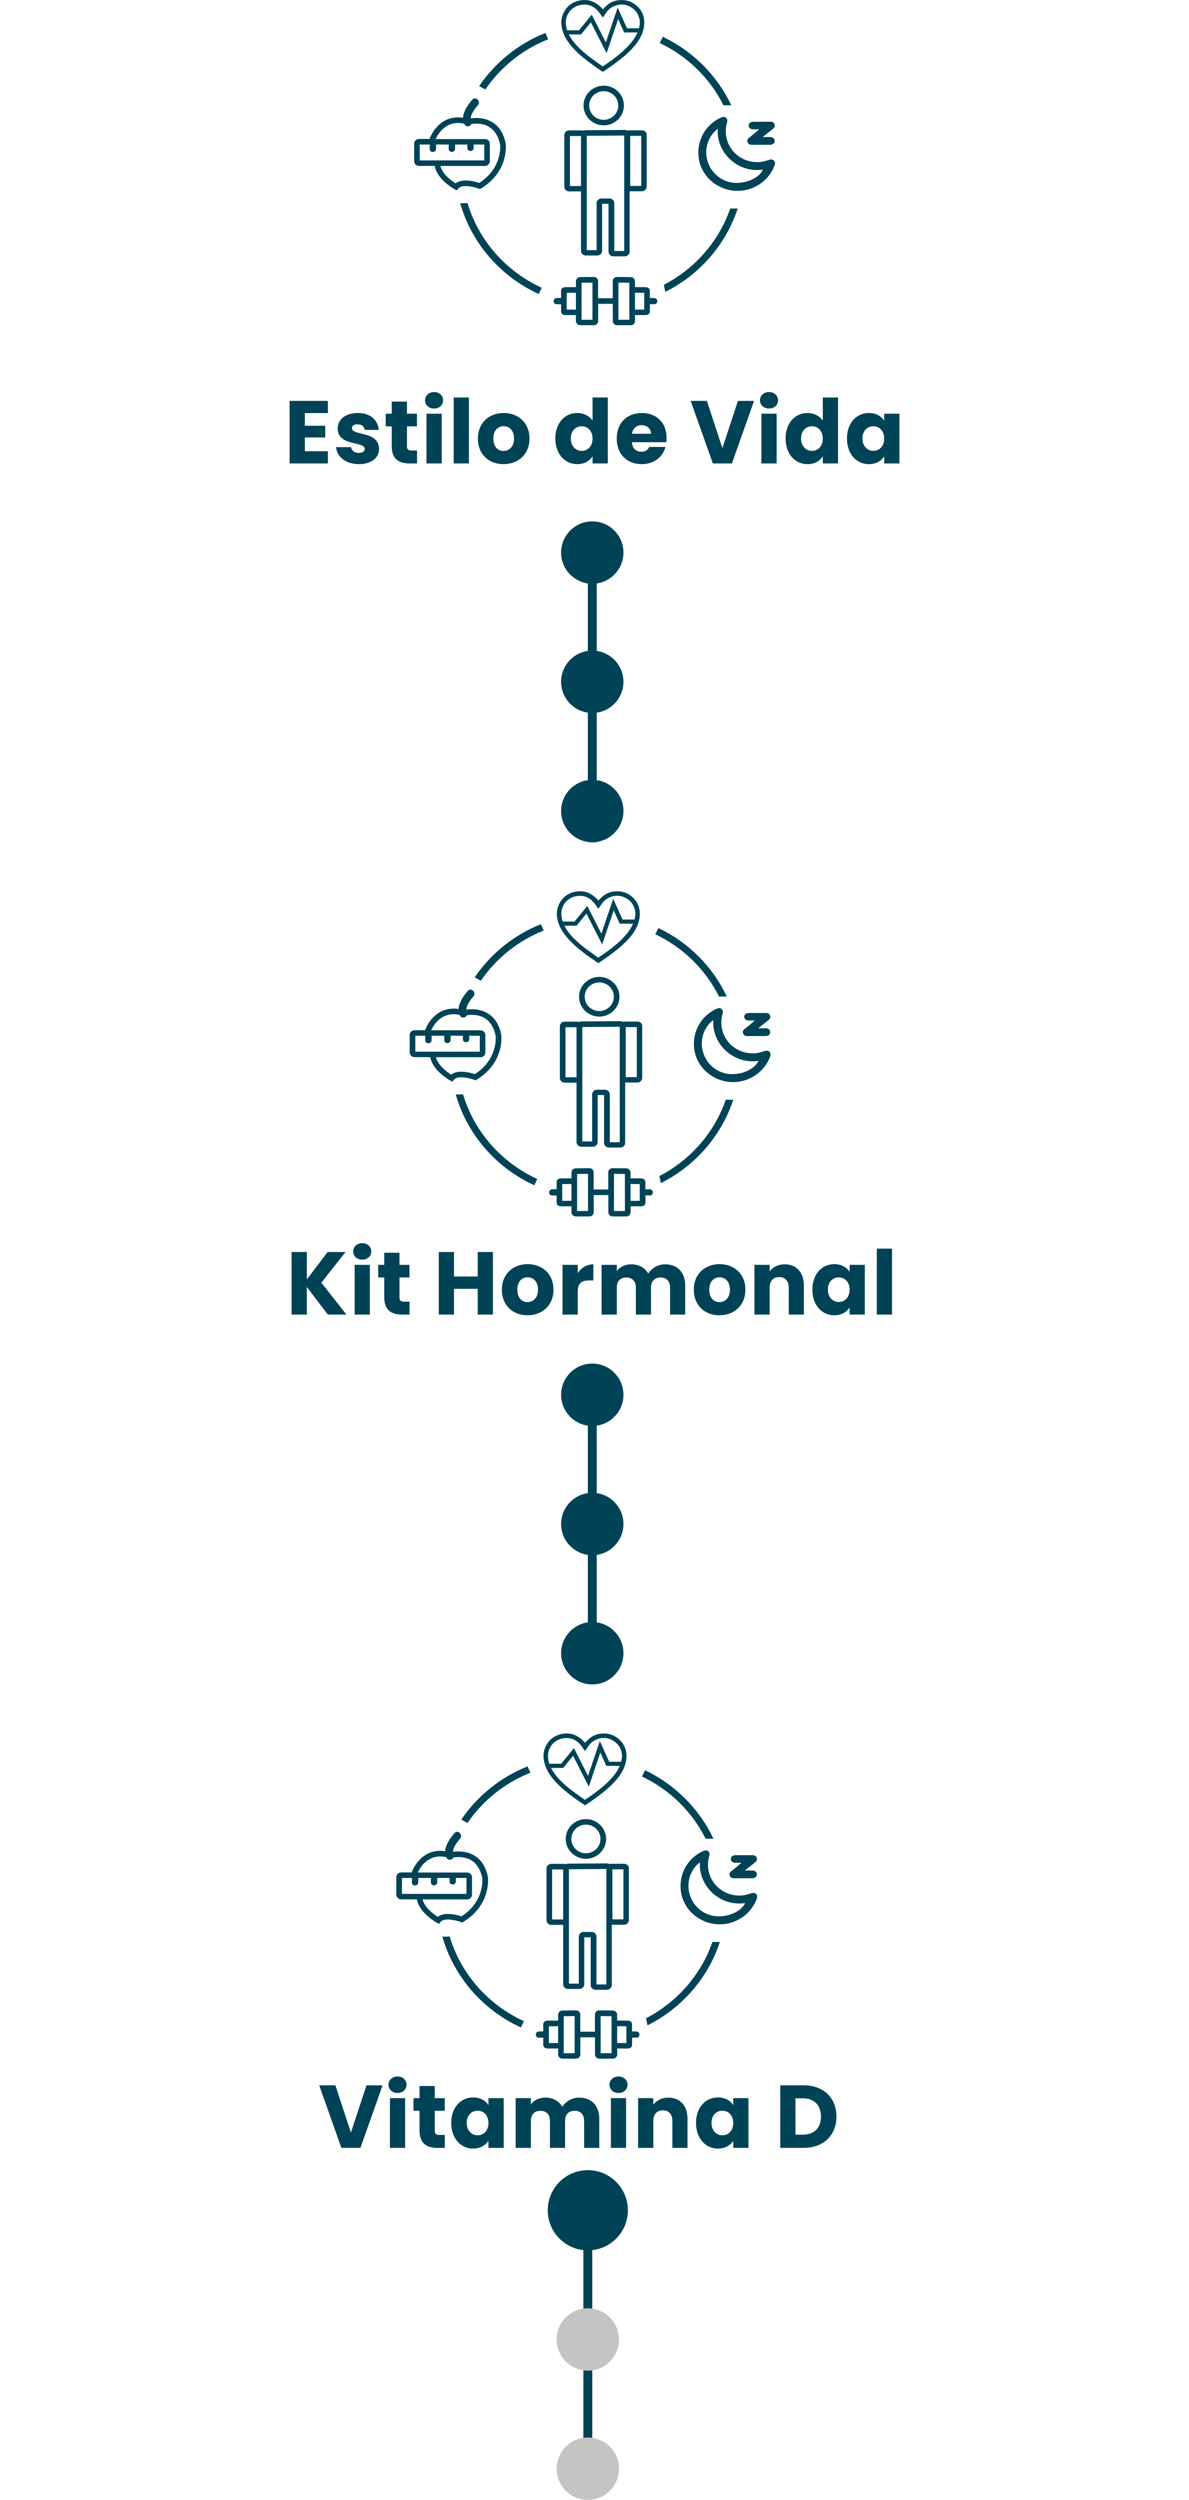 <svg width="267" height="561" viewBox="0 0 267 561" fill="none" xmlns="http://www.w3.org/2000/svg">
  <g clip-path="url(#clip0_163_8014)">
    <path d="M146.905 66.882C146.573 66.882 146.241 66.882 145.925 66.866V65.236C145.925 64.786 145.53 64.444 145.008 64.444L142.59 64.429V63.125C142.59 62.612 142.163 62.193 141.641 62.178L138.574 62.147C138.574 62.147 138.574 62.147 138.559 62.147C138.306 62.147 138.069 62.24 137.879 62.41C137.689 62.581 137.594 62.83 137.594 63.078V66.928H134.306V63.078C134.306 62.83 134.211 62.581 134.022 62.41C133.832 62.24 133.595 62.147 133.342 62.147L130.275 62.178C129.754 62.178 129.327 62.612 129.327 63.125V64.429L126.908 64.444C126.386 64.444 125.991 64.786 125.991 65.236V66.866C125.659 66.866 125.327 66.866 125.011 66.882C124.094 66.897 124.094 68.294 125.011 68.279C125.343 68.279 125.675 68.279 125.991 68.263V69.909C125.991 70.344 126.402 70.701 126.908 70.701H129.327V72.036C129.327 72.548 129.754 72.983 130.291 72.983H133.358C133.879 72.983 134.322 72.564 134.322 72.036V68.186H137.61V72.036C137.61 72.548 138.037 72.983 138.574 72.983H141.641C142.163 72.983 142.605 72.564 142.605 72.036V70.701H145.024C145.546 70.701 145.941 70.359 145.941 69.909V68.263C146.273 68.263 146.605 68.263 146.921 68.279C147.822 68.294 147.822 66.897 146.905 66.882ZM127.256 69.474V65.717L129.327 65.702V69.474H127.256ZM133.042 71.757H130.591V69.956C130.591 69.94 130.591 69.94 130.591 69.925V65.236V65.221V63.451L133.042 63.42V71.757ZM138.875 71.757V63.42L141.325 63.451V65.221V65.236V69.925C141.325 69.94 141.325 69.94 141.325 69.956V71.757H138.875ZM144.66 69.474H142.59V65.702L144.66 65.717V69.474Z" fill="#004357"/>
    <path d="M113.566 32.245V32.198C113.108 29.932 112.064 28.302 110.468 27.37C108.729 26.345 106.8 26.407 105.725 26.563C105.694 25.554 106.864 24.125 107.322 23.597C108.049 22.744 106.8 21.502 106.057 22.355C105.156 23.396 104.05 24.933 103.971 26.423C101.22 26.004 99.371 27.168 98.264 28.317C97.189 29.419 96.636 30.677 96.446 31.189H94.075C93.474 31.189 93 31.671 93 32.245V36.173C93 36.763 93.49 37.229 94.075 37.229H97.616C98.169 40.303 101.931 42.383 102.105 42.476L102.58 42.74L102.912 42.321C103.765 41.234 106.563 41.979 107.48 42.321L107.78 42.43L108.049 42.274C114.278 38.486 113.598 32.509 113.566 32.245ZM94.265 32.431H96.509C96.509 32.773 96.509 33.099 96.494 33.44C96.478 34.341 97.9 34.341 97.916 33.44C97.916 33.099 97.916 32.773 97.932 32.431H100.778C100.778 32.757 100.778 33.083 100.762 33.409C100.746 34.31 102.169 34.31 102.184 33.409C102.184 33.083 102.184 32.757 102.2 32.431H104.951C104.951 32.695 104.951 32.944 104.951 33.208C104.935 34.108 106.358 34.108 106.374 33.208C106.374 32.944 106.374 32.695 106.374 32.431H108.745V36.002H94.265V32.431ZM107.622 41.048C107.227 40.908 106.484 40.691 105.646 40.582C103.923 40.334 102.912 40.691 102.311 41.157C101.426 40.598 99.355 39.107 98.896 37.244H108.919C109.519 37.244 109.994 36.763 109.994 36.188V32.261C109.994 31.671 109.504 31.205 108.919 31.205H97.821C98.438 29.885 100.272 26.904 104.208 27.758C104.239 27.82 104.271 27.867 104.303 27.929C104.698 28.628 105.599 28.379 105.868 27.82C106.737 27.696 108.397 27.603 109.804 28.457C111.069 29.202 111.906 30.553 112.302 32.447C112.349 32.773 112.744 37.772 107.622 41.048Z" fill="#004357"/>
    <path d="M165.574 42.834C161.464 42.818 157.86 39.977 157.022 36.111C156.153 32.09 158.145 28.1 161.859 26.408C162.27 26.222 162.666 26.113 163.045 26.439C163.409 26.75 163.361 27.122 163.25 27.541C161.954 32.199 165.527 36.608 170.443 36.375C171.17 36.344 171.913 36.111 172.625 35.894C173.036 35.77 173.415 35.677 173.763 36.003C174.126 36.329 174.063 36.733 173.921 37.152C172.656 40.536 169.305 42.849 165.574 42.834ZM161.18 28.923C159.188 30.367 158.065 33.193 158.84 36.003C159.63 38.891 162.112 40.785 164.784 41.017C167.598 41.266 170.554 39.869 171.313 38.068C165.574 38.906 160.8 34.124 161.18 28.923Z" fill="#004357"/>
    <path d="M171.344 30.754C171.866 30.754 172.388 30.754 172.925 30.754C173.541 30.754 173.937 31.08 173.952 31.593C173.968 32.121 173.589 32.478 172.941 32.493C171.565 32.509 170.19 32.493 168.815 32.493C168.372 32.493 168.009 32.338 167.866 31.903C167.708 31.453 167.898 31.142 168.262 30.863C169.005 30.289 169.748 29.699 170.475 29.016C170.016 29.016 169.558 29.016 169.115 29.016C168.515 29.016 168.119 28.674 168.119 28.162C168.119 27.68 168.515 27.323 169.099 27.323C170.412 27.308 171.724 27.323 173.036 27.323C173.447 27.323 173.779 27.463 173.921 27.867C174.063 28.286 173.937 28.643 173.573 28.922C172.83 29.497 172.087 30.087 171.344 30.677C171.313 30.677 171.328 30.723 171.344 30.754Z" fill="#004357"/>
    <path d="M144.17 29.249H141.325C141.183 29.249 141.04 29.28 140.914 29.327C140.74 29.218 140.534 29.156 140.329 29.156L131.54 29.218C131.35 29.218 131.176 29.265 131.034 29.343C130.907 29.296 130.781 29.265 130.639 29.265H127.793C127.193 29.265 126.718 29.746 126.718 30.321V41.903C126.718 42.492 127.208 42.958 127.793 42.958H130.465V56.279C130.465 56.869 130.955 57.335 131.54 57.335H134.132C134.733 57.335 135.207 56.853 135.207 56.279V45.737H136.646V56.465C136.646 57.055 137.136 57.521 137.721 57.521H140.313C140.914 57.521 141.388 57.04 141.388 56.465V42.927H144.139C144.739 42.927 145.214 42.446 145.214 41.871V30.29C145.261 29.731 144.771 29.249 144.17 29.249ZM130.465 41.747H127.983V30.523H130.465V41.747ZM140.155 56.325H137.942V45.598C137.942 45.008 137.452 44.542 136.867 44.542H135.049C134.448 44.542 133.974 45.023 133.974 45.598V56.139H131.761V30.476L140.171 30.414V56.325H140.155ZM143.996 41.716H141.515V30.491H143.996V41.716Z" fill="#004357"/>
    <path d="M135.571 19.221C133.073 19.221 131.034 21.224 131.034 23.677C131.034 26.13 133.073 28.132 135.571 28.132C138.068 28.132 140.108 26.13 140.108 23.677C140.108 21.224 138.068 19.221 135.571 19.221ZM135.571 26.89C133.769 26.89 132.299 25.446 132.299 23.677C132.299 21.907 133.769 20.463 135.571 20.463C137.373 20.463 138.843 21.907 138.843 23.677C138.843 25.446 137.373 26.89 135.571 26.89Z" fill="#004357"/>
    <path d="M149.071 63.917L149.403 65.501C157.07 61.666 162.982 54.944 165.653 46.793H163.978C161.417 54.183 156.026 60.316 149.071 63.917Z" fill="#004357"/>
    <path d="M162.46 23.63H164.215C161.053 16.923 155.6 11.473 148.85 8.26L148.154 9.657C154.367 12.607 159.425 17.544 162.46 23.63Z" fill="#004357"/>
    <path d="M104.982 45.582L103.338 45.598C105.915 54.633 112.444 62.085 120.98 65.982L121.644 64.57C113.661 60.921 107.512 54.012 104.982 45.582Z" fill="#004357"/>
    <path d="M123.098 8.817L122.466 7.389C116.38 9.826 111.195 14.018 107.591 19.328L108.982 20.088C112.396 15.074 117.313 11.115 123.098 8.817Z" fill="#004357"/>
    <path d="M144.66 4.548C144.55 3.431 144.123 2.452 143.348 1.645C142.052 0.294 140.456 -0.202 138.606 0.093C137.737 0.232 136.962 0.605 136.298 1.179C135.966 1.474 135.666 1.8 135.381 2.08C135.097 1.8 134.812 1.459 134.464 1.195C133.216 0.155 131.761 -0.202 130.18 0.108C128.331 0.481 127.05 1.583 126.371 3.306C125.944 4.378 125.975 5.464 126.244 6.567C126.576 7.902 127.256 9.051 128.11 10.106C128.932 11.131 129.88 12.032 130.892 12.87C132.283 14.034 133.769 15.059 135.271 16.068C135.365 16.13 135.429 16.115 135.508 16.053C136.14 15.618 136.772 15.199 137.389 14.748C138.717 13.801 140.013 12.823 141.183 11.69C142.321 10.603 143.333 9.408 144.012 7.979C144.502 6.893 144.771 5.759 144.66 4.548ZM130.275 1.133C132.03 0.776 133.468 1.366 134.543 2.794C134.812 3.167 135.081 3.539 135.365 3.927C135.587 3.617 135.808 3.337 135.998 3.027C136.456 2.344 137.009 1.769 137.784 1.428C139.302 0.76 140.724 0.9 142.068 1.878C142.874 2.468 143.364 3.275 143.586 4.238C143.744 4.921 143.68 5.604 143.507 6.287C143.507 6.303 143.491 6.334 143.491 6.349H140.803L138.701 1.707L136.045 9.516L132.884 3.291L130.022 6.8H127.351C127.24 6.442 127.145 6.085 127.098 5.697C126.782 3.539 128.141 1.567 130.275 1.133ZM139.602 11.737C138.29 12.885 136.614 14.065 135.334 14.904C134.449 14.267 133.563 13.646 132.678 12.994C131.619 12.218 130.623 11.364 129.706 10.417C128.963 9.641 128.315 8.818 127.809 7.871C127.778 7.824 127.762 7.778 127.746 7.731H130.481L132.694 5.014L136.219 11.938L138.812 4.284L140.155 7.281H143.159C142.858 8.011 142.416 8.694 141.926 9.33C141.23 10.215 140.44 11.007 139.602 11.737Z" fill="#004357"/>
  </g>
  <g clip-path="url(#clip1_163_8014)">
    <path d="M145.905 266.882C145.573 266.882 145.241 266.882 144.925 266.866V265.236C144.925 264.786 144.53 264.444 144.008 264.444L141.59 264.429V263.125C141.59 262.612 141.163 262.193 140.641 262.178L137.574 262.146C137.574 262.146 137.574 262.146 137.559 262.146C137.306 262.146 137.069 262.24 136.879 262.41C136.689 262.581 136.594 262.83 136.594 263.078V266.928H133.306V263.078C133.306 262.83 133.211 262.581 133.022 262.41C132.832 262.24 132.595 262.146 132.342 262.146L129.275 262.178C128.754 262.178 128.327 262.612 128.327 263.125V264.429L125.908 264.444C125.386 264.444 124.991 264.786 124.991 265.236V266.866C124.659 266.866 124.327 266.866 124.011 266.882C123.094 266.897 123.094 268.295 124.011 268.279C124.343 268.279 124.675 268.279 124.991 268.263V269.909C124.991 270.344 125.402 270.701 125.908 270.701H128.327V272.036C128.327 272.548 128.754 272.983 129.291 272.983H132.358C132.879 272.983 133.322 272.564 133.322 272.036V268.186H136.61V272.036C136.61 272.548 137.037 272.983 137.574 272.983H140.641C141.163 272.983 141.605 272.564 141.605 272.036V270.701H144.024C144.546 270.701 144.941 270.359 144.941 269.909V268.263C145.273 268.263 145.605 268.263 145.921 268.279C146.822 268.295 146.822 266.897 145.905 266.882ZM126.256 269.474V265.717L128.327 265.702V269.474H126.256ZM132.042 271.757H129.591V269.956C129.591 269.94 129.591 269.94 129.591 269.925V265.236V265.22V263.451L132.042 263.42V271.757ZM137.875 271.757V263.42L140.325 263.451V265.22V265.236V269.925C140.325 269.94 140.325 269.94 140.325 269.956V271.757H137.875ZM143.66 269.474H141.59V265.702L143.66 265.717V269.474Z" fill="#004357"/>
    <path d="M112.566 232.245V232.198C112.108 229.932 111.064 228.302 109.468 227.37C107.729 226.345 105.8 226.407 104.725 226.563C104.694 225.554 105.864 224.125 106.322 223.597C107.049 222.744 105.8 221.501 105.057 222.355C104.156 223.396 103.05 224.933 102.971 226.423C100.22 226.004 98.371 227.168 97.264 228.317C96.189 229.419 95.636 230.677 95.446 231.189H93.075C92.474 231.189 92 231.671 92 232.245V236.173C92 236.763 92.49 237.229 93.075 237.229H96.616C97.169 240.303 100.931 242.383 101.105 242.476L101.58 242.74L101.912 242.321C102.765 241.234 105.563 241.979 106.48 242.321L106.78 242.43L107.049 242.274C113.278 238.486 112.598 232.509 112.566 232.245ZM93.265 232.431H95.509C95.509 232.773 95.509 233.099 95.494 233.44C95.478 234.341 96.9 234.341 96.916 233.44C96.916 233.099 96.916 232.773 96.932 232.431H99.778C99.778 232.757 99.778 233.083 99.762 233.409C99.746 234.31 101.169 234.31 101.184 233.409C101.184 233.083 101.184 232.757 101.2 232.431H103.951C103.951 232.695 103.951 232.944 103.951 233.208C103.935 234.108 105.358 234.108 105.374 233.208C105.374 232.944 105.374 232.695 105.374 232.431H107.745V236.002H93.265V232.431ZM106.622 241.048C106.227 240.908 105.484 240.691 104.646 240.582C102.923 240.334 101.912 240.691 101.311 241.157C100.426 240.598 98.355 239.107 97.896 237.244H107.919C108.519 237.244 108.994 236.763 108.994 236.188V232.261C108.994 231.671 108.504 231.205 107.919 231.205H96.821C97.438 229.885 99.272 226.904 103.208 227.758C103.239 227.82 103.271 227.867 103.303 227.929C103.698 228.628 104.599 228.379 104.868 227.82C105.737 227.696 107.397 227.603 108.804 228.457C110.069 229.202 110.906 230.553 111.302 232.447C111.349 232.773 111.744 237.772 106.622 241.048Z" fill="#004357"/>
    <path d="M164.574 242.834C160.464 242.818 156.86 239.977 156.022 236.111C155.153 232.09 157.145 228.1 160.859 226.408C161.27 226.222 161.666 226.113 162.045 226.439C162.409 226.75 162.361 227.122 162.25 227.541C160.954 232.199 164.527 236.608 169.443 236.375C170.17 236.344 170.913 236.111 171.625 235.894C172.036 235.77 172.415 235.677 172.763 236.003C173.126 236.329 173.063 236.732 172.921 237.152C171.656 240.536 168.305 242.849 164.574 242.834ZM160.18 228.923C158.188 230.367 157.065 233.193 157.84 236.003C158.63 238.89 161.112 240.785 163.784 241.017C166.598 241.266 169.554 239.869 170.313 238.068C164.574 238.906 159.8 234.124 160.18 228.923Z" fill="#004357"/>
    <path d="M170.344 230.754C170.866 230.754 171.388 230.754 171.925 230.754C172.541 230.754 172.937 231.08 172.952 231.593C172.968 232.121 172.589 232.478 171.941 232.493C170.565 232.509 169.19 232.493 167.815 232.493C167.372 232.493 167.009 232.338 166.866 231.903C166.708 231.453 166.898 231.143 167.262 230.863C168.005 230.289 168.748 229.699 169.475 229.016C169.016 229.016 168.558 229.016 168.115 229.016C167.515 229.016 167.119 228.674 167.119 228.162C167.119 227.68 167.515 227.323 168.099 227.323C169.412 227.308 170.724 227.323 172.036 227.323C172.447 227.323 172.779 227.463 172.921 227.867C173.063 228.286 172.937 228.643 172.573 228.922C171.83 229.497 171.087 230.087 170.344 230.677C170.313 230.677 170.328 230.723 170.344 230.754Z" fill="#004357"/>
    <path d="M143.17 229.249H140.325C140.183 229.249 140.04 229.28 139.914 229.327C139.74 229.218 139.534 229.156 139.329 229.156L130.54 229.218C130.35 229.218 130.176 229.265 130.034 229.343C129.907 229.296 129.781 229.265 129.639 229.265H126.793C126.193 229.265 125.718 229.746 125.718 230.321V241.903C125.718 242.492 126.208 242.958 126.793 242.958H129.465V256.279C129.465 256.869 129.955 257.335 130.54 257.335H133.132C133.733 257.335 134.207 256.853 134.207 256.279V245.737H135.646V256.465C135.646 257.055 136.136 257.521 136.721 257.521H139.313C139.914 257.521 140.388 257.04 140.388 256.465V242.927H143.139C143.739 242.927 144.214 242.446 144.214 241.871V230.29C144.261 229.731 143.771 229.249 143.17 229.249ZM129.465 241.747H126.983V230.522H129.465V241.747ZM139.155 256.326H136.942V245.598C136.942 245.008 136.452 244.542 135.867 244.542H134.049C133.448 244.542 132.974 245.023 132.974 245.598V256.139H130.761V230.476L139.171 230.414V256.326H139.155ZM142.996 241.716H140.515V230.491H142.996V241.716Z" fill="#004357"/>
    <path d="M134.571 219.221C132.073 219.221 130.034 221.223 130.034 223.676C130.034 226.129 132.073 228.132 134.571 228.132C137.068 228.132 139.108 226.129 139.108 223.676C139.108 221.223 137.068 219.221 134.571 219.221ZM134.571 226.89C132.769 226.89 131.299 225.446 131.299 223.676C131.299 221.907 132.769 220.463 134.571 220.463C136.373 220.463 137.843 221.907 137.843 223.676C137.843 225.446 136.373 226.89 134.571 226.89Z" fill="#004357"/>
    <path d="M148.071 263.917L148.403 265.501C156.07 261.666 161.982 254.944 164.653 246.793H162.978C160.417 254.183 155.026 260.316 148.071 263.917Z" fill="#004357"/>
    <path d="M161.46 223.63H163.215C160.053 216.923 154.6 211.474 147.85 208.26L147.154 209.657C153.367 212.607 158.425 217.544 161.46 223.63Z" fill="#004357"/>
    <path d="M103.982 245.582L102.338 245.598C104.915 254.633 111.444 262.085 119.98 265.982L120.644 264.569C112.661 260.921 106.512 254.012 103.982 245.582Z" fill="#004357"/>
    <path d="M122.098 208.817L121.466 207.389C115.38 209.826 110.195 214.018 106.591 219.328L107.982 220.088C111.396 215.074 116.313 211.115 122.098 208.817Z" fill="#004357"/>
    <path d="M143.66 204.548C143.55 203.431 143.123 202.452 142.348 201.645C141.052 200.294 139.456 199.798 137.606 200.093C136.737 200.232 135.962 200.605 135.298 201.179C134.966 201.474 134.666 201.8 134.381 202.08C134.097 201.8 133.812 201.459 133.464 201.195C132.216 200.155 130.761 199.798 129.18 200.108C127.331 200.481 126.05 201.583 125.371 203.306C124.944 204.378 124.975 205.464 125.244 206.567C125.576 207.902 126.256 209.051 127.11 210.106C127.932 211.131 128.88 212.032 129.892 212.87C131.283 214.034 132.769 215.059 134.271 216.068C134.365 216.13 134.429 216.115 134.508 216.053C135.14 215.618 135.772 215.199 136.389 214.748C137.717 213.801 139.013 212.823 140.183 211.69C141.321 210.603 142.333 209.408 143.012 207.979C143.502 206.893 143.771 205.759 143.66 204.548ZM129.275 201.133C131.03 200.776 132.468 201.366 133.543 202.794C133.812 203.167 134.081 203.539 134.365 203.927C134.587 203.617 134.808 203.337 134.998 203.027C135.456 202.344 136.009 201.769 136.784 201.428C138.302 200.76 139.724 200.9 141.068 201.878C141.874 202.468 142.364 203.275 142.586 204.238C142.744 204.921 142.68 205.604 142.507 206.287C142.507 206.303 142.491 206.334 142.491 206.349H139.803L137.701 201.707L135.045 209.516L131.884 203.291L129.022 206.8H126.351C126.24 206.442 126.145 206.085 126.098 205.697C125.782 203.539 127.141 201.568 129.275 201.133ZM138.602 211.737C137.29 212.885 135.614 214.065 134.334 214.904C133.449 214.267 132.563 213.646 131.678 212.994C130.619 212.218 129.623 211.364 128.706 210.417C127.963 209.641 127.315 208.818 126.809 207.871C126.778 207.824 126.762 207.778 126.746 207.731H129.481L131.694 205.014L135.219 211.938L137.812 204.284L139.155 207.281H142.159C141.858 208.011 141.416 208.694 140.926 209.33C140.23 210.215 139.44 211.007 138.602 211.737Z" fill="#004357"/>
  </g>
  <g clip-path="url(#clip2_163_8014)">
    <path d="M142.905 455.882C142.573 455.882 142.241 455.882 141.925 455.866V454.236C141.925 453.786 141.53 453.444 141.008 453.444L138.59 453.429V452.125C138.59 451.612 138.163 451.193 137.641 451.178L134.574 451.146C134.574 451.146 134.574 451.146 134.559 451.146C134.306 451.146 134.069 451.24 133.879 451.41C133.689 451.581 133.594 451.83 133.594 452.078V455.928H130.306V452.078C130.306 451.83 130.211 451.581 130.022 451.41C129.832 451.24 129.595 451.146 129.342 451.146L126.275 451.178C125.754 451.178 125.327 451.612 125.327 452.125V453.429L122.908 453.444C122.386 453.444 121.991 453.786 121.991 454.236V455.866C121.659 455.866 121.327 455.866 121.011 455.882C120.094 455.897 120.094 457.295 121.011 457.279C121.343 457.279 121.675 457.279 121.991 457.263V458.909C121.991 459.344 122.402 459.701 122.908 459.701H125.327V461.036C125.327 461.548 125.754 461.983 126.291 461.983H129.358C129.879 461.983 130.322 461.564 130.322 461.036V457.186H133.61V461.036C133.61 461.548 134.037 461.983 134.574 461.983H137.641C138.163 461.983 138.605 461.564 138.605 461.036V459.701H141.024C141.546 459.701 141.941 459.359 141.941 458.909V457.263C142.273 457.263 142.605 457.263 142.921 457.279C143.822 457.295 143.822 455.897 142.905 455.882ZM123.256 458.474V454.717L125.327 454.702V458.474H123.256ZM129.042 460.757H126.591V458.956C126.591 458.94 126.591 458.94 126.591 458.925V454.236V454.22V452.451L129.042 452.42V460.757ZM134.875 460.757V452.42L137.325 452.451V454.22V454.236V458.925C137.325 458.94 137.325 458.94 137.325 458.956V460.757H134.875ZM140.66 458.474H138.59V454.702L140.66 454.717V458.474Z" fill="#004357"/>
    <path d="M109.566 421.245V421.198C109.108 418.932 108.064 417.302 106.468 416.37C104.729 415.345 102.8 415.407 101.725 415.563C101.694 414.554 102.864 413.125 103.322 412.597C104.049 411.744 102.8 410.501 102.057 411.355C101.156 412.396 100.05 413.933 99.971 415.423C97.22 415.004 95.371 416.168 94.264 417.317C93.189 418.419 92.636 419.677 92.446 420.189H90.075C89.474 420.189 89 420.671 89 421.245V425.173C89 425.763 89.49 426.229 90.075 426.229H93.616C94.169 429.303 97.931 431.383 98.105 431.476L98.58 431.74L98.912 431.321C99.765 430.234 102.563 430.979 103.48 431.321L103.78 431.43L104.049 431.274C110.278 427.486 109.598 421.509 109.566 421.245ZM90.265 421.431H92.509C92.509 421.773 92.509 422.099 92.494 422.44C92.478 423.341 93.9 423.341 93.916 422.44C93.916 422.099 93.916 421.773 93.932 421.431H96.778C96.778 421.757 96.778 422.083 96.762 422.409C96.746 423.31 98.169 423.31 98.184 422.409C98.184 422.083 98.184 421.757 98.2 421.431H100.951C100.951 421.695 100.951 421.944 100.951 422.208C100.935 423.108 102.358 423.108 102.374 422.208C102.374 421.944 102.374 421.695 102.374 421.431H104.745V425.002H90.265V421.431ZM103.622 430.048C103.227 429.908 102.484 429.691 101.646 429.582C99.923 429.334 98.912 429.691 98.311 430.157C97.426 429.598 95.355 428.107 94.896 426.244H104.919C105.519 426.244 105.994 425.763 105.994 425.188V421.261C105.994 420.671 105.504 420.205 104.919 420.205H93.821C94.438 418.885 96.272 415.904 100.208 416.758C100.239 416.82 100.271 416.867 100.303 416.929C100.698 417.628 101.599 417.379 101.868 416.82C102.737 416.696 104.397 416.603 105.804 417.457C107.069 418.202 107.906 419.553 108.302 421.447C108.349 421.773 108.744 426.772 103.622 430.048Z" fill="#004357"/>
    <path d="M161.574 431.834C157.464 431.818 153.86 428.977 153.022 425.111C152.153 421.09 154.145 417.1 157.859 415.408C158.27 415.222 158.666 415.113 159.045 415.439C159.409 415.75 159.361 416.122 159.25 416.541C157.954 421.199 161.527 425.608 166.443 425.375C167.17 425.344 167.913 425.111 168.625 424.894C169.036 424.77 169.415 424.677 169.763 425.003C170.126 425.329 170.063 425.732 169.921 426.152C168.656 429.536 165.305 431.849 161.574 431.834ZM157.18 417.923C155.188 419.367 154.065 422.193 154.84 425.003C155.63 427.89 158.112 429.785 160.784 430.017C163.598 430.266 166.554 428.869 167.313 427.068C161.574 427.906 156.8 423.124 157.18 417.923Z" fill="#004357"/>
    <path d="M167.344 419.754C167.866 419.754 168.388 419.754 168.925 419.754C169.541 419.754 169.937 420.08 169.952 420.593C169.968 421.121 169.589 421.478 168.941 421.493C167.565 421.509 166.19 421.493 164.815 421.493C164.372 421.493 164.009 421.338 163.866 420.903C163.708 420.453 163.898 420.143 164.262 419.863C165.005 419.289 165.748 418.699 166.475 418.016C166.016 418.016 165.558 418.016 165.115 418.016C164.515 418.016 164.119 417.674 164.119 417.162C164.119 416.68 164.515 416.323 165.099 416.323C166.412 416.308 167.724 416.323 169.036 416.323C169.447 416.323 169.779 416.463 169.921 416.867C170.063 417.286 169.937 417.643 169.573 417.922C168.83 418.497 168.087 419.087 167.344 419.677C167.313 419.677 167.328 419.723 167.344 419.754Z" fill="#004357"/>
    <path d="M140.17 418.249H137.325C137.183 418.249 137.04 418.28 136.914 418.327C136.74 418.218 136.534 418.156 136.329 418.156L127.54 418.218C127.35 418.218 127.176 418.265 127.034 418.343C126.907 418.296 126.781 418.265 126.639 418.265H123.793C123.193 418.265 122.718 418.746 122.718 419.321V430.903C122.718 431.492 123.208 431.958 123.793 431.958H126.465V445.279C126.465 445.869 126.955 446.335 127.54 446.335H130.132C130.733 446.335 131.207 445.853 131.207 445.279V434.737H132.646V445.465C132.646 446.055 133.136 446.521 133.721 446.521H136.313C136.914 446.521 137.388 446.04 137.388 445.465V431.927H140.139C140.739 431.927 141.214 431.446 141.214 430.871V419.29C141.261 418.731 140.771 418.249 140.17 418.249ZM126.465 430.747H123.983V419.522H126.465V430.747ZM136.155 445.326H133.942V434.598C133.942 434.008 133.452 433.542 132.867 433.542H131.049C130.448 433.542 129.974 434.023 129.974 434.598V445.139H127.761V419.476L136.171 419.414V445.326H136.155ZM139.996 430.716H137.515V419.491H139.996V430.716Z" fill="#004357"/>
    <path d="M131.571 408.221C129.073 408.221 127.034 410.223 127.034 412.676C127.034 415.129 129.073 417.132 131.571 417.132C134.068 417.132 136.108 415.129 136.108 412.676C136.108 410.223 134.068 408.221 131.571 408.221ZM131.571 415.89C129.769 415.89 128.299 414.446 128.299 412.676C128.299 410.907 129.769 409.463 131.571 409.463C133.373 409.463 134.843 410.907 134.843 412.676C134.843 414.446 133.373 415.89 131.571 415.89Z" fill="#004357"/>
    <path d="M145.071 452.917L145.403 454.501C153.07 450.666 158.982 443.944 161.653 435.793H159.978C157.417 443.183 152.026 449.316 145.071 452.917Z" fill="#004357"/>
    <path d="M158.46 412.63H160.215C157.053 405.923 151.6 400.474 144.85 397.26L144.154 398.657C150.367 401.607 155.425 406.544 158.46 412.63Z" fill="#004357"/>
    <path d="M100.982 434.582L99.338 434.598C101.915 443.633 108.444 451.085 116.98 454.982L117.644 453.569C109.661 449.921 103.512 443.012 100.982 434.582Z" fill="#004357"/>
    <path d="M119.098 397.817L118.466 396.389C112.38 398.826 107.195 403.018 103.591 408.328L104.982 409.088C108.396 404.074 113.313 400.115 119.098 397.817Z" fill="#004357"/>
    <path d="M140.66 393.548C140.55 392.431 140.123 391.452 139.348 390.645C138.052 389.294 136.456 388.798 134.606 389.093C133.737 389.232 132.962 389.605 132.298 390.179C131.966 390.474 131.666 390.8 131.381 391.08C131.097 390.8 130.812 390.459 130.464 390.195C129.216 389.155 127.761 388.798 126.18 389.108C124.331 389.481 123.05 390.583 122.371 392.306C121.944 393.378 121.975 394.464 122.244 395.567C122.576 396.902 123.256 398.051 124.11 399.106C124.932 400.131 125.88 401.032 126.892 401.87C128.283 403.034 129.769 404.059 131.271 405.068C131.365 405.13 131.429 405.115 131.508 405.053C132.14 404.618 132.772 404.199 133.389 403.748C134.717 402.801 136.013 401.823 137.183 400.69C138.321 399.603 139.333 398.408 140.012 396.979C140.502 395.893 140.771 394.759 140.66 393.548ZM126.275 390.133C128.03 389.776 129.468 390.366 130.543 391.794C130.812 392.167 131.081 392.539 131.365 392.927C131.587 392.617 131.808 392.337 131.998 392.027C132.456 391.344 133.009 390.769 133.784 390.428C135.302 389.76 136.724 389.9 138.068 390.878C138.874 391.468 139.364 392.275 139.586 393.238C139.744 393.921 139.68 394.604 139.507 395.287C139.507 395.303 139.491 395.334 139.491 395.349H136.803L134.701 390.707L132.045 398.516L128.884 392.291L126.022 395.8H123.351C123.24 395.442 123.145 395.085 123.098 394.697C122.782 392.539 124.141 390.568 126.275 390.133ZM135.602 400.737C134.29 401.885 132.614 403.065 131.334 403.904C130.449 403.267 129.563 402.646 128.678 401.994C127.619 401.218 126.623 400.364 125.706 399.417C124.963 398.641 124.315 397.818 123.809 396.871C123.778 396.824 123.762 396.778 123.746 396.731H126.481L128.694 394.014L132.219 400.938L134.812 393.284L136.155 396.281H139.159C138.858 397.011 138.416 397.694 137.926 398.33C137.23 399.215 136.44 400.007 135.602 400.737Z" fill="#004357"/>
  </g>
  <path d="M73.633 89.96H65.033V104H73.633V101.26H68.453V98.18H73.033V95.54H68.453V92.7H73.633V89.96ZM85.125 100.76C85.065 96.6 79.025 97.86 79.025 96.08C79.025 95.54 79.465 95.22 80.265 95.22C81.225 95.22 81.805 95.72 81.905 96.48H85.065C84.845 94.28 83.245 92.68 80.365 92.68C77.445 92.68 75.825 94.24 75.825 96.14C75.825 100.24 81.905 98.94 81.905 100.74C81.905 101.24 81.445 101.64 80.565 101.64C79.625 101.64 78.925 101.12 78.845 100.34H75.465C75.625 102.5 77.625 104.16 80.605 104.16C83.405 104.16 85.125 102.7 85.125 100.76ZM87.969 100.12C87.969 103.02 89.589 104 91.909 104H93.649V101.1H92.429C91.669 101.1 91.389 100.82 91.389 100.16V95.68H93.629V92.84H91.389V90.12H87.969V92.84H86.609V95.68H87.969V100.12ZM95.766 104H99.186V92.84H95.766V104ZM97.486 91.68C98.686 91.68 99.506 90.86 99.506 89.84C99.506 88.8 98.686 87.98 97.486 87.98C96.266 87.98 95.446 88.8 95.446 89.84C95.446 90.86 96.266 91.68 97.486 91.68ZM101.876 104H105.296V89.2H101.876V104ZM118.907 98.42C118.907 94.88 116.387 92.68 113.107 92.68C109.847 92.68 107.307 94.88 107.307 98.42C107.307 101.96 109.787 104.16 113.067 104.16C116.347 104.16 118.907 101.96 118.907 98.42ZM110.787 98.42C110.787 96.52 111.867 95.64 113.107 95.64C114.307 95.64 115.427 96.52 115.427 98.42C115.427 100.3 114.287 101.2 113.067 101.2C111.827 101.2 110.787 100.3 110.787 98.42ZM124.703 98.4C124.703 101.92 126.883 104.16 129.623 104.16C131.263 104.16 132.443 103.42 133.063 102.4V104H136.483V89.2H133.063V94.38C132.383 93.36 131.103 92.68 129.623 92.68C126.883 92.68 124.703 94.88 124.703 98.4ZM133.063 98.42C133.063 100.2 131.923 101.18 130.623 101.18C129.343 101.18 128.183 100.18 128.183 98.4C128.183 96.62 129.343 95.66 130.623 95.66C131.923 95.66 133.063 96.64 133.063 98.42ZM144.089 95.42C145.229 95.42 146.189 96.12 146.189 97.34H141.909C142.109 96.1 142.969 95.42 144.089 95.42ZM149.429 100.3H145.789C145.509 100.9 144.969 101.38 144.009 101.38C142.909 101.38 142.009 100.7 141.889 99.24H149.629C149.669 98.9 149.689 98.56 149.689 98.24C149.689 94.84 147.389 92.68 144.129 92.68C140.809 92.68 138.489 94.88 138.489 98.42C138.489 101.96 140.849 104.16 144.129 104.16C146.909 104.16 148.889 102.48 149.429 100.3ZM162.215 100.56L158.735 89.96H155.095L160.075 104H164.355L169.335 89.96H165.715L162.215 100.56ZM170.976 104H174.396V92.84H170.976V104ZM172.696 91.68C173.896 91.68 174.716 90.86 174.716 89.84C174.716 88.8 173.896 87.98 172.696 87.98C171.476 87.98 170.656 88.8 170.656 89.84C170.656 90.86 171.476 91.68 172.696 91.68ZM176.407 98.4C176.407 101.92 178.587 104.16 181.327 104.16C182.967 104.16 184.147 103.42 184.767 102.4V104H188.187V89.2H184.767V94.38C184.087 93.36 182.807 92.68 181.327 92.68C178.587 92.68 176.407 94.88 176.407 98.4ZM184.767 98.42C184.767 100.2 183.627 101.18 182.327 101.18C181.047 101.18 179.887 100.18 179.887 98.4C179.887 96.62 181.047 95.66 182.327 95.66C183.627 95.66 184.767 96.64 184.767 98.42ZM190.193 98.4C190.193 101.92 192.373 104.16 195.093 104.16C196.753 104.16 197.933 103.4 198.553 102.42V104H201.973V92.84H198.553V94.42C197.953 93.44 196.773 92.68 195.113 92.68C192.373 92.68 190.193 94.88 190.193 98.4ZM198.553 98.42C198.553 100.2 197.413 101.18 196.113 101.18C194.833 101.18 193.673 100.18 193.673 98.4C193.673 96.62 194.833 95.66 196.113 95.66C197.413 95.66 198.553 96.64 198.553 98.42Z" fill="#004357"/>
  <path d="M73.619 295H77.799L72.159 287.84L77.599 280.96H73.579L68.899 287.12V280.96H65.479V295H68.899V288.8L73.619 295ZM79.636 295H83.056V283.84H79.636V295ZM81.356 282.68C82.556 282.68 83.376 281.86 83.376 280.84C83.376 279.8 82.556 278.98 81.356 278.98C80.136 278.98 79.316 279.8 79.316 280.84C79.316 281.86 80.136 282.68 81.356 282.68ZM86.286 291.12C86.286 294.02 87.906 295 90.226 295H91.966V292.1H90.746C89.986 292.1 89.706 291.82 89.706 291.16V286.68H91.946V283.84H89.706V281.12H86.286V283.84H84.926V286.68H86.286V291.12ZM107.273 295H110.693V280.96H107.273V286.46H101.953V280.96H98.533V295H101.953V289.22H107.273V295ZM124.294 289.42C124.294 285.88 121.774 283.68 118.494 283.68C115.234 283.68 112.694 285.88 112.694 289.42C112.694 292.96 115.174 295.16 118.454 295.16C121.734 295.16 124.294 292.96 124.294 289.42ZM116.174 289.42C116.174 287.52 117.254 286.64 118.494 286.64C119.694 286.64 120.814 287.52 120.814 289.42C120.814 291.3 119.674 292.2 118.454 292.2C117.214 292.2 116.174 291.3 116.174 289.42ZM129.74 289.82C129.74 287.9 130.68 287.34 132.3 287.34H133.24V283.72C131.74 283.72 130.52 284.52 129.74 285.7V283.84H126.32V295H129.74V289.82ZM150.467 295H153.867V288.48C153.867 285.48 152.087 283.72 149.327 283.72C147.707 283.72 146.307 284.62 145.567 285.8C144.807 284.46 143.447 283.72 141.767 283.72C140.307 283.72 139.167 284.34 138.507 285.24V283.84H135.087V295H138.507V288.94C138.507 287.48 139.347 286.68 140.647 286.68C141.947 286.68 142.787 287.48 142.787 288.94V295H146.187V288.94C146.187 287.48 147.027 286.68 148.327 286.68C149.627 286.68 150.467 287.48 150.467 288.94V295ZM167.39 289.42C167.39 285.88 164.87 283.68 161.59 283.68C158.33 283.68 155.79 285.88 155.79 289.42C155.79 292.96 158.27 295.16 161.55 295.16C164.83 295.16 167.39 292.96 167.39 289.42ZM159.27 289.42C159.27 287.52 160.35 286.64 161.59 286.64C162.79 286.64 163.91 287.52 163.91 289.42C163.91 291.3 162.77 292.2 161.55 292.2C160.31 292.2 159.27 291.3 159.27 289.42ZM177.116 295H180.516V288.48C180.516 285.48 178.796 283.72 176.216 283.72C174.716 283.72 173.516 284.38 172.836 285.32V283.84H169.416V295H172.836V288.94C172.836 287.42 173.676 286.58 174.976 286.58C176.276 286.58 177.116 287.42 177.116 288.94V295ZM182.425 289.4C182.425 292.92 184.605 295.16 187.325 295.16C188.985 295.16 190.165 294.4 190.785 293.42V295H194.205V283.84H190.785V285.42C190.185 284.44 189.005 283.68 187.345 283.68C184.605 283.68 182.425 285.88 182.425 289.4ZM190.785 289.42C190.785 291.2 189.645 292.18 188.345 292.18C187.065 292.18 185.905 291.18 185.905 289.4C185.905 287.62 187.065 286.66 188.345 286.66C189.645 286.66 190.785 287.64 190.785 289.42ZM196.891 295H200.311V280.2H196.891V295Z" fill="#004357"/>
  <path d="M78.798 478.56L75.318 467.96H71.678L76.658 482H80.938L85.918 467.96H82.298L78.798 478.56ZM87.559 482H90.979V470.84H87.559V482ZM89.279 469.68C90.479 469.68 91.299 468.86 91.299 467.84C91.299 466.8 90.479 465.98 89.279 465.98C88.059 465.98 87.239 466.8 87.239 467.84C87.239 468.86 88.059 469.68 89.279 469.68ZM94.209 478.12C94.209 481.02 95.829 482 98.149 482H99.889V479.1H98.669C97.909 479.1 97.629 478.82 97.629 478.16V473.68H99.869V470.84H97.629V468.12H94.209V470.84H92.849V473.68H94.209V478.12ZM101.326 476.4C101.326 479.92 103.506 482.16 106.226 482.16C107.886 482.16 109.066 481.4 109.686 480.42V482H113.106V470.84H109.686V472.42C109.086 471.44 107.906 470.68 106.246 470.68C103.506 470.68 101.326 472.88 101.326 476.4ZM109.686 476.42C109.686 478.2 108.546 479.18 107.246 479.18C105.966 479.18 104.806 478.18 104.806 476.4C104.806 474.62 105.966 473.66 107.246 473.66C108.546 473.66 109.686 474.64 109.686 476.42ZM131.172 482H134.572V475.48C134.572 472.48 132.792 470.72 130.032 470.72C128.412 470.72 127.012 471.62 126.272 472.8C125.512 471.46 124.152 470.72 122.472 470.72C121.012 470.72 119.872 471.34 119.212 472.24V470.84H115.792V482H119.212V475.94C119.212 474.48 120.052 473.68 121.352 473.68C122.652 473.68 123.492 474.48 123.492 475.94V482H126.892V475.94C126.892 474.48 127.732 473.68 129.032 473.68C130.332 473.68 131.172 474.48 131.172 475.94V482ZM137.176 482H140.596V470.84H137.176V482ZM138.896 469.68C140.096 469.68 140.916 468.86 140.916 467.84C140.916 466.8 140.096 465.98 138.896 465.98C137.676 465.98 136.856 466.8 136.856 467.84C136.856 468.86 137.676 469.68 138.896 469.68ZM150.986 482H154.386V475.48C154.386 472.48 152.666 470.72 150.086 470.72C148.586 470.72 147.386 471.38 146.706 472.32V470.84H143.286V482H146.706V475.94C146.706 474.42 147.546 473.58 148.846 473.58C150.146 473.58 150.986 474.42 150.986 475.94V482ZM156.295 476.4C156.295 479.92 158.475 482.16 161.195 482.16C162.855 482.16 164.035 481.4 164.655 480.42V482H168.075V470.84H164.655V472.42C164.055 471.44 162.875 470.68 161.215 470.68C158.475 470.68 156.295 472.88 156.295 476.4ZM164.655 476.42C164.655 478.2 163.515 479.18 162.215 479.18C160.935 479.18 159.775 478.18 159.775 476.4C159.775 474.62 160.935 473.66 162.215 473.66C163.515 473.66 164.655 474.64 164.655 476.42ZM180.471 467.96H175.211V482H180.471C184.951 482 187.831 479.14 187.831 474.98C187.831 470.8 184.951 467.96 180.471 467.96ZM178.631 479.04V470.88H180.251C182.831 470.88 184.351 472.4 184.351 474.98C184.351 477.56 182.831 479.04 180.251 479.04H178.631Z" fill="#004357"/>
  <rect x="132" y="124" width="2" height="65" fill="#004357"/>
  <circle cx="133" cy="182" r="7" fill="#004357"/>
  <circle cx="133" cy="153" r="7" fill="#004357"/>
  <circle cx="133" cy="124" r="7" fill="#004357"/>
  <rect x="132" y="313" width="2" height="59" fill="#004357"/>
  <circle cx="133" cy="371" r="7" fill="#004357"/>
  <circle cx="133" cy="342" r="7" fill="#004357"/>
  <circle cx="133" cy="313" r="7" fill="#004357"/>
  <rect x="131" y="496" width="2" height="59" fill="#004357"/>
  <circle cx="132" cy="496" r="7" fill="#C4C4C4"/>
  <circle cx="132" cy="496" r="9" fill="#004357"/>
  <circle cx="132" cy="554" r="7" fill="#C4C4C4"/>
  <circle cx="132" cy="525" r="7" fill="#C4C4C4"/>
  <defs>
    <clipPath id="clip0_163_8014">
      <rect width="81" height="73" fill="white" transform="translate(93)"/>
    </clipPath>
    <clipPath id="clip1_163_8014">
      <rect width="81" height="73" fill="white" transform="translate(92 200)"/>
    </clipPath>
    <clipPath id="clip2_163_8014">
      <rect width="81" height="73" fill="white" transform="translate(89 389)"/>
    </clipPath>
  </defs>
</svg>
